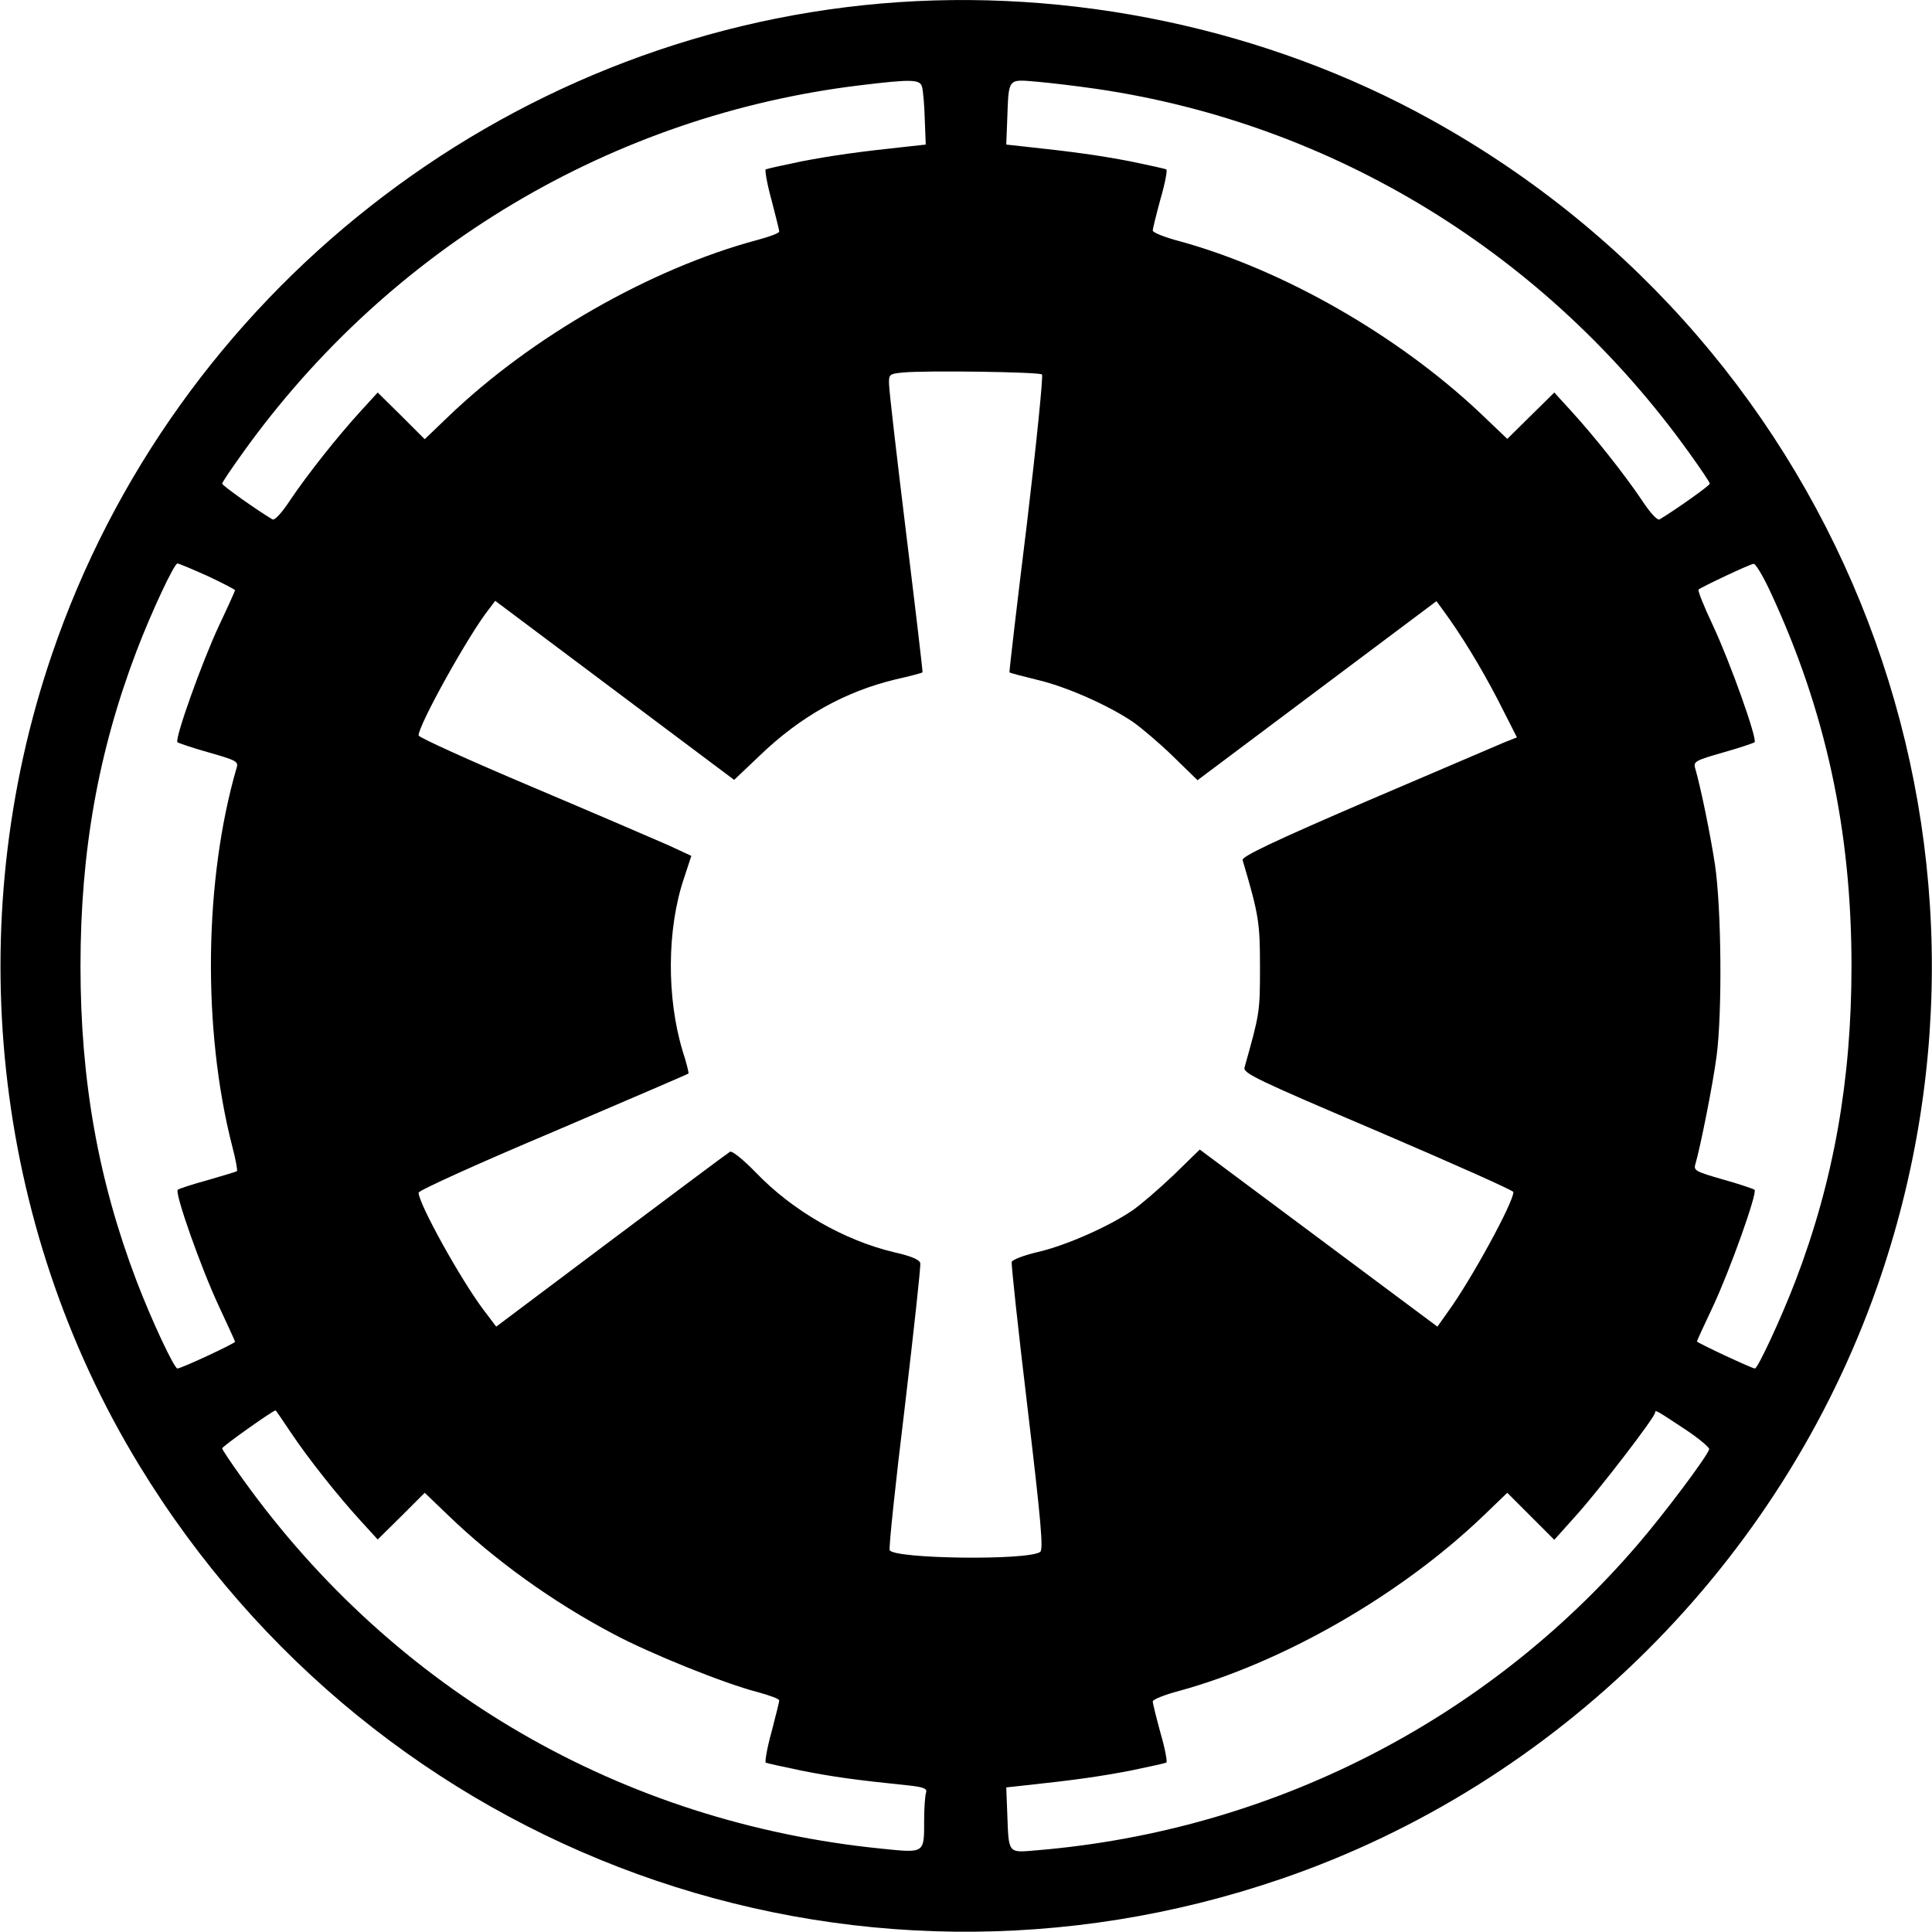 <?xml version="1.0" standalone="no"?>
<!DOCTYPE svg PUBLIC "-//W3C//DTD SVG 20010904//EN"
 "http://www.w3.org/TR/2001/REC-SVG-20010904/DTD/svg10.dtd">
<svg version="1.0" xmlns="http://www.w3.org/2000/svg"
 width="600pt" height="600pt" viewBox="0 0 600 600"
 preserveAspectRatio="xMidYMid meet">

<g transform="translate(0,600) scale(0.1,-0.1)"
fill="#000000" stroke="none">
<path d="M2735 5989 c-1174 -102 -2193 -902 -2574 -2022 -285 -836 -184 -1771
271 -2517 740 -1214 2205 -1745 3547 -1285 859 294 1549 980 1851 1840 485
1385 -99 2912 -1387 3624 -509 282 -1119 411 -1708 360z m129 -261 c3 -13 7
-58 8 -100 l3 -77 -55 -6 c-160 -17 -235 -28 -330 -46 -58 -12 -108 -23 -112
-25 -3 -2 4 -45 18 -95 13 -50 24 -94 24 -98 0 -5 -30 -16 -67 -26 -333 -89
-704 -302 -961 -549 l-73 -70 -73 73 -73 72 -53 -58 c-73 -80 -164 -195 -218
-275 -26 -40 -49 -65 -56 -61 -47 28 -156 105 -156 111 0 4 29 47 65 97 455
635 1148 1047 1915 1140 165 20 189 19 194 -7z m541 -4 c738 -108 1399 -514
1840 -1129 36 -50 65 -93 65 -97 0 -6 -109 -83 -156 -111 -7 -4 -30 21 -56 61
-54 80 -145 195 -218 275 l-53 58 -73 -72 -73 -72 -86 82 c-255 240 -611 444
-932 532 -46 12 -83 27 -83 33 0 6 11 50 24 98 14 48 22 90 18 92 -4 2 -54 13
-112 25 -95 18 -170 29 -330 46 l-55 6 3 77 c5 132 0 126 95 118 45 -4 127
-14 182 -22z m-169 -887 c4 -4 -17 -213 -47 -465 -31 -251 -55 -458 -54 -460
2 -2 40 -12 85 -23 91 -21 221 -79 297 -130 26 -18 83 -66 125 -107 l77 -75
371 278 371 278 17 -23 c59 -80 120 -180 173 -282 l60 -118 -38 -15 c-21 -9
-213 -91 -428 -183 -288 -124 -389 -172 -386 -183 51 -172 54 -195 54 -334 0
-139 -1 -143 -48 -310 -5 -18 37 -38 415 -199 231 -99 420 -183 420 -188 0
-32 -129 -269 -202 -370 l-34 -48 -369 275 -369 275 -80 -78 c-45 -43 -103
-93 -129 -111 -75 -51 -207 -109 -293 -129 -43 -10 -80 -24 -82 -31 -2 -6 20
-210 49 -452 42 -354 50 -442 39 -449 -43 -27 -456 -21 -467 6 -3 8 18 208 47
445 28 237 50 438 48 446 -2 11 -28 22 -81 34 -156 37 -316 129 -430 248 -41
42 -74 68 -80 64 -7 -4 -173 -128 -369 -275 l-357 -268 -40 53 c-70 93 -201
329 -201 363 0 7 188 92 418 189 229 98 418 179 420 181 2 1 -6 33 -18 70 -50
165 -49 379 4 536 l23 70 -71 33 c-39 17 -229 99 -423 181 -194 82 -353 154
-353 160 -1 31 156 314 219 393 l19 25 371 -278 371 -278 80 76 c127 122 264
198 421 236 45 10 82 20 84 22 1 2 -22 197 -51 433 -29 237 -53 444 -53 462
-1 30 1 32 42 36 68 7 425 2 433 -6z m-2591 -626 c47 -22 85 -42 85 -44 0 -2
-22 -51 -49 -108 -54 -115 -139 -354 -130 -364 4 -3 48 -18 98 -32 84 -24 92
-28 86 -47 -101 -347 -107 -812 -14 -1175 11 -41 17 -76 15 -78 -2 -2 -43 -14
-91 -28 -48 -13 -90 -27 -93 -30 -10 -10 73 -245 128 -362 27 -58 50 -108 50
-110 0 -5 -167 -83 -179 -83 -10 0 -80 149 -127 272 -119 313 -174 622 -174
978 0 356 55 665 174 978 47 123 117 272 127 272 5 0 47 -18 94 -39z m4854
-51 c171 -368 251 -739 251 -1160 0 -354 -55 -667 -174 -978 -45 -117 -117
-272 -126 -272 -9 0 -180 80 -180 84 0 2 22 50 49 107 54 115 139 354 130 364
-4 3 -48 18 -98 32 -84 24 -92 28 -86 47 16 55 55 251 66 336 18 137 15 460
-5 595 -15 97 -44 239 -62 301 -5 19 3 23 87 47 50 14 94 29 98 32 9 10 -76
249 -130 364 -27 57 -47 107 -44 110 9 8 159 79 171 80 6 1 30 -39 53 -89z
m-4597 -2607 c54 -81 145 -196 218 -276 l53 -58 73 72 73 73 73 -70 c144 -139
323 -268 512 -368 112 -60 344 -154 449 -181 37 -10 67 -21 67 -26 0 -4 -11
-48 -24 -98 -14 -50 -21 -93 -18 -95 4 -2 54 -13 112 -25 96 -19 167 -29 333
-46 46 -5 57 -10 53 -22 -3 -8 -6 -47 -6 -86 0 -104 3 -102 -134 -88 -804 81
-1510 490 -1981 1146 -36 50 -65 93 -65 97 0 6 158 118 166 118 1 0 21 -30 46
-67z m4336 5 c40 -27 72 -54 70 -59 -8 -25 -142 -203 -223 -297 -470 -547
-1138 -887 -1862 -948 -95 -8 -90 -14 -95 118 l-3 77 55 6 c160 17 235 28 330
46 58 12 108 23 112 25 4 2 -4 44 -18 92 -13 48 -24 92 -24 98 0 6 37 21 83
33 323 89 684 296 940 540 l78 75 73 -73 73 -73 69 77 c71 79 244 304 244 318
0 10 4 7 98 -55z"/>
</g>
</svg>
